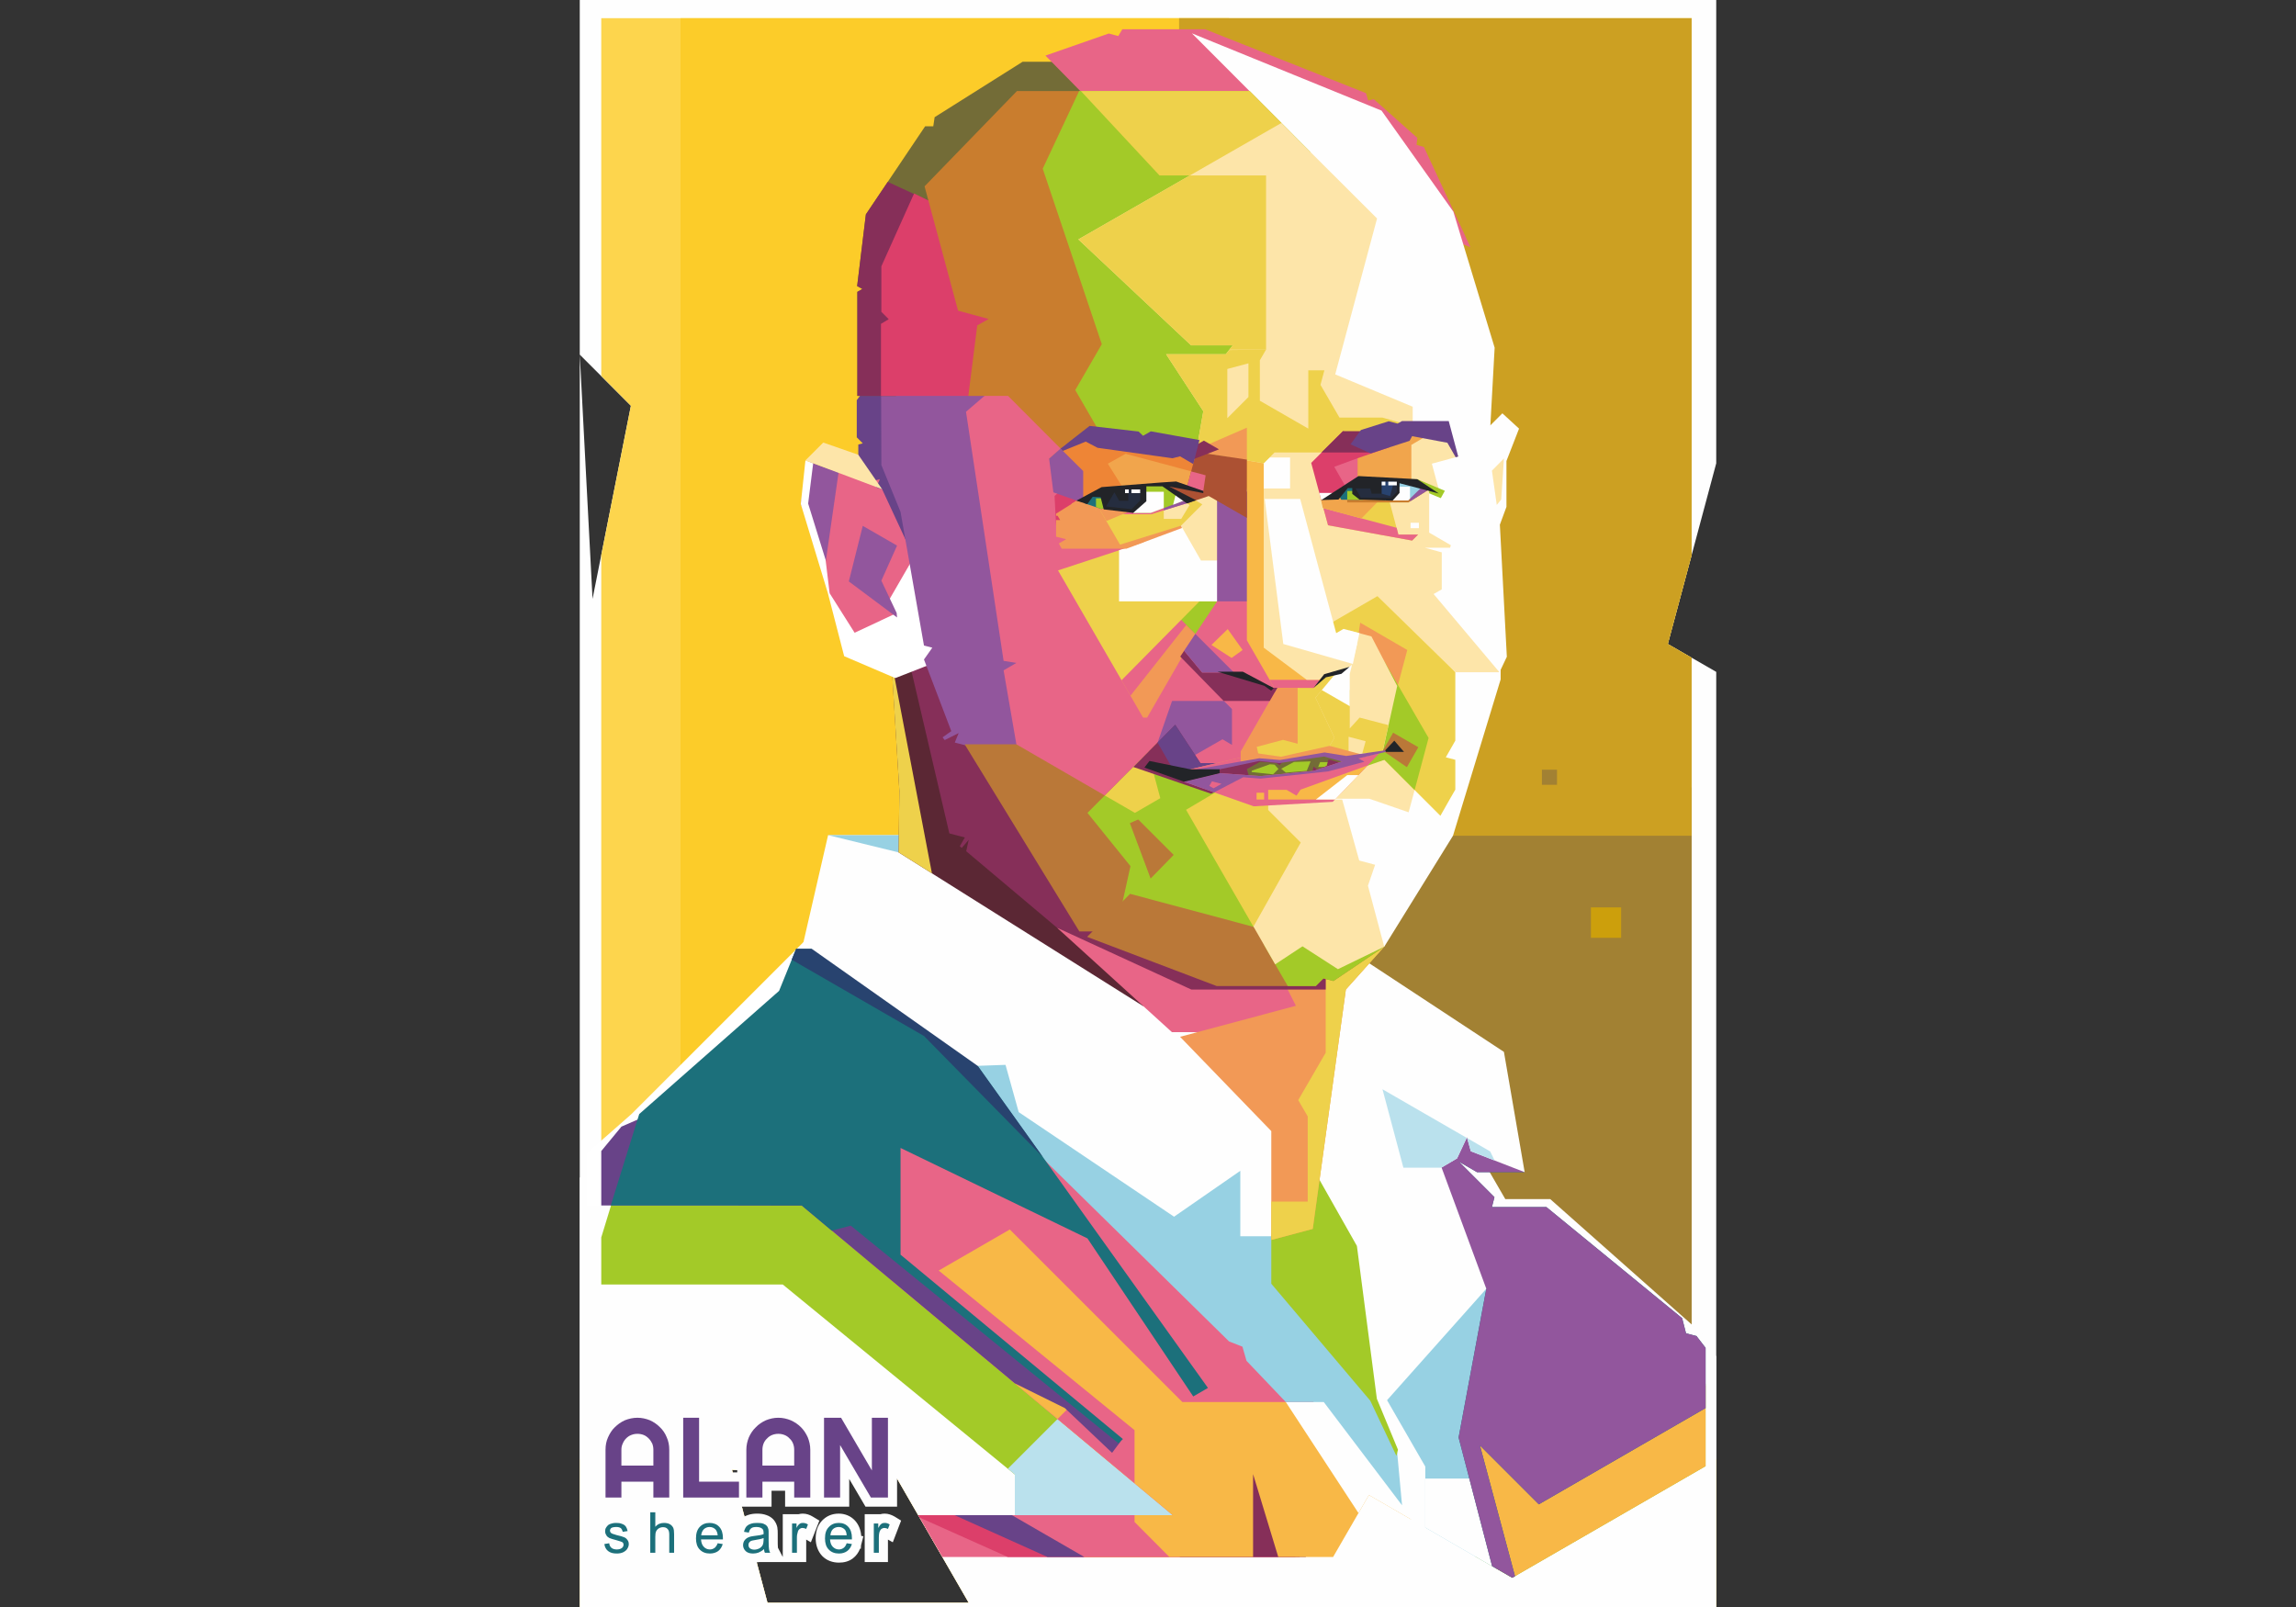 <?xml version="1.0" encoding="utf-8"?>
<svg id="master-artboard" viewBox="0 0 11853 8297" xmlns="http://www.w3.org/2000/svg" width="11853px" height="8297px" version="1.0" style="shape-rendering:geometricPrecision; text-rendering:geometricPrecision; image-rendering:optimizeQuality; fill-rule:evenodd; clip-rule:evenodd">
 
 <rect x="0" y="0" width="11853" height="8297" fill="#333333" stroke="none"/>
 
 <path d="M 0 0 H 11853 V 8297 H 0 V 0 Z" class="fil0" style="fill: none;" transform="matrix(1, 0, 0, 1, 0, 0)"/><path class="fil1" d="M2993 0l5867 0 0 2392 -250 933 250 144 0 4828 -5867 0 0 -6466 264 264 -198 997 -66 -1261 0 -1831zm786 7589l852 45 370 641 -1039 0 -183 -686z" style="fill: rgb(254, 254, 254);" transform="matrix(1, 0, 0, 1, 0, 0)"/><path class="fil2" d="M8733 94l0 2772 -123 459 123 71 0 4137 127 0 0 764 -5867 0 0 -764 111 0 0 -4667 153 -771 -153 -154 0 -1847 5629 0zm-4954 7495l852 45 370 641 -1039 0 -183 -686z" style="fill: rgb(253, 213, 77);" transform="matrix(1, 0, 0, 1, 0, 0)"/><path d="M 6345 94 L 6345 6926 L 3513 6926 L 3513 94 Z" class="fil3" style="fill: rgb(252, 204, 41);" transform="matrix(1, 0, 0, 1, 0, 0)"/><path d="M 8733 7239 L 4967 7239 L 4967 4065 L 8733 4065 Z" class="fil4" style="fill: rgb(162, 129, 51);" transform="matrix(1, 0, 0, 1, 0, 0)"/><path d="M 8733 94 L 8733 2866 L 8610 3325 L 8733 3396 L 8733 4315 L 6087 4315 L 6087 94 Z" class="fil5" style="fill: rgb(204, 160, 34);" transform="matrix(1, 0, 0, 1, 0, 0)"/><path class="fil1" d="M8860 7002l0 1295 -5867 0 0 -2215 126 -157 4864 389 877 688zm-5081 587l852 45 370 641 -1039 0 -183 -686z" style="fill: rgb(254, 254, 254);" transform="matrix(1, 0, 0, 1, 0, 0)"/><path d="M 3243 5934 L 4398 6027 L 6229 7882 L 5239 7832 L 5239 7613 L 4041 6632 L 3104 6632 L 3104 6389 Z" class="fil6" style="fill: rgb(163, 202, 40);" transform="matrix(1, 0, 0, 1, 0, 0)"/><path d="M 5617 7263 L 6120 7772 L 6178 7879 L 5239 7832 L 5239 7613 L 5203 7583 L 5531 7255 Z" class="fil7" style="fill: rgb(186, 225, 237);" transform="matrix(1, 0, 0, 1, 0, 0)"/><path d="M 3029 5955 L 3260 5752 L 4299 4713 L 4543 4853 L 3977 6224 L 3029 6224 Z" class="fil8" style="fill: white;" transform="matrix(1, 0, 0, 1, 0, 0)"/><path d="M 7639 5963 L 7771 6191 L 8003 6191 L 8805 6902 L 8805 7270 L 7327 6019 Z" class="fil1" style="fill: rgb(254, 254, 254);" transform="matrix(1, 0, 0, 1, 0, 0)"/><path d="M 7617 8037 L 7617 7038 L 8805 7144 L 8805 7570 L 7807 8146 Z" class="fil6" style="fill: rgb(163, 202, 40);" transform="matrix(1, 0, 0, 1, 0, 0)"/><path d="M 6459 7282 L 6710 8039 L 4865 8039 L 4740 7823 L 6054 7823 L 5406 7282 Z" class="fil9" style="fill: rgb(232, 101, 135);" transform="matrix(1, 0, 0, 1, 0, 0)"/><path d="M 5203 8039 L 4747 7835 L 4740 7823 L 6054 7823 L 6691 8039 Z" class="fil10" style="fill: rgb(220, 63, 106);" transform="matrix(1, 0, 0, 1, 0, 0)"/><path d="M 6459 7400 L 6742 8039 L 6090 8039 Z" class="fil11" style="fill: rgb(134, 47, 89);" transform="matrix(1, 0, 0, 1, 0, 0)"/><path d="M 6599 8039 L 6469 7611 L 6469 8039 L 5597 8039 L 5548 8010 L 5405 7823 L 6054 7823 L 4607 6615 L 5321 6209 L 6841 6730 L 7285 7845 L 7067 7719 L 6882 8039 Z" class="fil12" style="fill: rgb(248, 184, 71);" transform="matrix(1, 0, 0, 1, 0, 0)"/><path d="M 8805 7570 L 7807 8146 L 7694 8081 L 7501 7361 L 8805 7154 Z" class="fil12" style="fill: rgb(248, 184, 71);" transform="matrix(1, 0, 0, 1, 0, 0)"/><path d="M 7035 7056 L 6638 7239 L 7013 7812 L 7067 7719 L 7390 7906 L 7423 7460 Z" class="fil1" style="fill: rgb(254, 254, 254);" transform="matrix(1, 0, 0, 1, 0, 0)"/><path d="M 7358 7887 L 7358 7572 L 7070 7072 L 7732 6439 L 8117 7004 L 7585 7444 L 7721 8097 Z" class="fil13" style="fill: rgb(151, 209, 227);" transform="matrix(1, 0, 0, 1, 0, 0)"/><path d="M 7358 7887 L 7358 7634 L 7625 7634 L 7721 8097 Z" class="fil1" style="fill: rgb(254, 254, 254);" transform="matrix(1, 0, 0, 1, 0, 0)"/><path class="fil9" d="M6782 7239l-678 0 -891 -891 -367 212 1011 824 0 274 -1718 -1434 -327 0 0 -31 431 -757 1541 171 998 1632zm-925 584l0 35 180 181 -512 0 -374 -216 706 0z" style="fill: rgb(232, 101, 135);" transform="matrix(1, 0, 0, 1, 0, 0)"/><path d="M 5531 7255 L 5087 7015 L 5460 7326 Z" class="fil12" style="fill: rgb(248, 184, 71);" transform="matrix(1, 0, 0, 1, 0, 0)"/><path d="M 7871 6052 L 7625 6052 L 7532 5998 L 7715 6181 L 7702 6232 L 7983 6232 L 8684 6806 L 8704 6884 L 8758 6898 L 8805 6959 L 8805 7270 L 7944 7767 L 7640 7463 L 7821 8138 L 7807 8146 L 7703 8086 L 7530 7422 L 7673 6654 L 7288 5983 L 7573 5872 Z" class="fil14" style="fill: rgb(28, 112, 123);" transform="matrix(1, 0, 0, 1, 0, 0)"/><path d="M 7871 6052 L 7625 6052 L 7532 5998 L 7715 6181 L 7702 6232 L 7983 6232 L 8684 6806 L 8704 6884 L 8758 6898 L 8805 6959 L 8805 7270 L 7944 7767 L 7640 7463 L 7821 8138 L 7807 8146 L 7703 8086 L 7530 7422 L 7673 6654 L 7288 5983 L 7573 5872 Z" class="fil15" style="fill: rgb(146, 86, 157);" transform="matrix(1, 0, 0, 1, 0, 0)"/><path d="M 7027 4946 L 7764 5431 L 7871 6052 L 7593 5944 L 7573 5872 L 7522 5981 L 7442 6028 L 7673 6654 L 7127 7267 L 6464 5738 Z" class="fil1" style="fill: rgb(254, 254, 254);" transform="matrix(1, 0, 0, 1, 0, 0)"/><path class="fil7" d="M7716 5992l-123 -48 -19 -68 119 69 23 47zm-144 -117l-50 106 -80 47 0 1 -197 0 -108 -405 435 251z" style="fill: rgb(186, 225, 237);" transform="matrix(1, 0, 0, 1, 0, 0)"/><path d="M 5222 5822 L 6345 6926 L 6414 6953 L 6435 7026 L 6638 7239 L 6834 7239 L 7238 7772 L 7213 7501 L 6789 6623 L 6582 5744 L 5099 5216 L 4779 5478 Z" class="fil13" style="fill: rgb(151, 209, 227);" transform="matrix(1, 0, 0, 1, 0, 0)"/><path class="fil16" d="M3341 5759l-133 58 -104 126 0 281 1035 0 1099 918 259 128 244 231 45 -60 -1522 -1252 -923 -430zm1587 2064l480 216 190 0 -374 -216 -296 0z" style="fill: rgb(104, 67, 136);" transform="matrix(1, 0, 0, 1, 0, 0)"/><path d="M 4283 4899 L 4110 4899 L 4022 5116 L 3300 5752 L 3153 6224 L 4139 6224 L 4294 6354 L 4392 6328 L 5774 7452 L 5797 7430 L 4649 6478 L 4649 5927 L 5614 6394 L 6160 7210 L 6236 7166 L 5047 5503 L 4967 5109 Z" class="fil14" style="fill: rgb(28, 112, 123);" transform="matrix(1, 0, 0, 1, 0, 0)"/><path d="M 4283 4899 L 4110 4899 L 4087 4955 L 4770 5349 L 5384 5974 L 5047 5503 L 4967 5109 Z" class="fil17" style="fill: rgb(40, 67, 111);" transform="matrix(1, 0, 0, 1, 0, 0)"/><path d="M 6751 5984 L 7005 6433 L 7108 7222 L 7217 7485 L 7209 7517 L 7074 7232 L 6563 6628 L 6563 6262 Z" class="fil6" style="fill: rgb(163, 202, 40);" transform="matrix(1, 0, 0, 1, 0, 0)"/><path d="M 4723 4312 L 4275 4312 L 4147 4868 L 5047 5503 L 5191 5498 L 5259 5742 L 6061 6282 L 6403 6045 L 6403 6383 L 6563 6383 L 6725 5640 Z" class="fil1" style="fill: rgb(254, 254, 254);" transform="matrix(1, 0, 0, 1, 0, 0)"/><path d="M 4671 4312 L 4275 4312 L 4639 4401 Z" class="fil13" style="fill: rgb(151, 209, 227);" transform="matrix(1, 0, 0, 1, 0, 0)"/><path d="M 4597 3332 L 4643 4084 L 4639 4401 L 5902 5195 L 5861 4692 L 4813 3344 Z" class="fil18" style="fill: rgb(91, 39, 52);" transform="matrix(1, 0, 0, 1, 0, 0)"/><path d="M 4601 3407 L 4643 4084 L 4639 4401 L 4811 4509 L 4601 3407 Z" class="fil19" style="fill: rgb(238, 209, 75);" transform="matrix(1, 0, 0, 1, 0, 0)"/><path d="M 6762 4812 L 5457 4790 L 6050 5329 L 6762 5329 Z" class="fil9" style="fill: rgb(232, 101, 135);" transform="matrix(1, 0, 0, 1, 0, 0)"/><path d="M 7146 4888 L 6948 5109 L 6777 6345 L 6563 6402 L 6563 5840 L 6092 5353 L 6690 5193 L 6574 4963 Z" class="fil20" style="fill: rgb(242, 153, 86);" transform="matrix(1, 0, 0, 1, 0, 0)"/><path d="M 7146 4888 L 6948 5109 L 6777 6345 L 6563 6402 L 6563 6204 L 6751 6204 L 6751 5764 L 6702 5680 L 6844 5435 L 6844 4928 Z" class="fil19" style="fill: rgb(238, 209, 75);" transform="matrix(1, 0, 0, 1, 0, 0)"/><path d="M 6844 5109 L 6150 5109 L 5457 4790 L 5613 4587 L 6952 4850 L 6844 4850 Z" class="fil11" style="fill: rgb(134, 47, 89);" transform="matrix(1, 0, 0, 1, 0, 0)"/><path d="M 4691 3403 L 4901 4303 L 4981 4324 L 4955 4369 L 4965 4378 L 5001 4336 L 4988 4395 L 5457 4790 L 5669 4858 L 6068 4404 L 4878 3401 Z" class="fil11" style="fill: rgb(134, 47, 89);" transform="matrix(1, 0, 0, 1, 0, 0)"/><path d="M 4577 2466 L 4288 2384 L 4227 2845 L 4280 3065 L 4392 3321 L 4816 3182 L 4742 2515 Z" class="fil9" style="fill: rgb(232, 101, 135);" transform="matrix(1, 0, 0, 1, 0, 0)"/><path d="M 4178 2384 L 4329 2440 L 4263 2898 L 4134 2602 Z" class="fil15" style="fill: rgb(146, 86, 157);" transform="matrix(1, 0, 0, 1, 0, 0)"/><path d="M 4743 2933 L 4554 2526 L 4524 2517 L 4542 2474 L 4511 2482 L 4431 2365 L 4431 2295 L 4454 2289 L 4423 2258 L 4423 2066 L 4463 2012 L 4674 2012 L 4799 2566 Z" class="fil16" style="fill: rgb(104, 67, 136);" transform="matrix(1, 0, 0, 1, 0, 0)"/><path d="M 4878 3401 L 4622 3501 L 4358 3388 L 4274 3063 L 4134 2602 L 4158 2377 L 4198 2392 L 4172 2600 L 4262 2890 L 4283 3063 L 4412 3267 L 4621 3169 L 4585 3106 L 4748 2824 L 4787 2922 L 4809 3122 L 4800 3127 Z" class="fil8" style="fill: white;" transform="matrix(1, 0, 0, 1, 0, 0)"/><path d="M 4548 1829 L 4550 2401 L 4649 2643 L 4770 3333 L 4813 3344 L 4770 3405 L 4911 3775 L 4866 3807 L 4877 3821 L 4949 3785 L 4929 3834 L 5041 3863 L 5458 3862 L 5151 1985 Z" class="fil15" style="fill: rgb(146, 86, 157);" transform="matrix(1, 0, 0, 1, 0, 0)"/><path d="M 5898 4809 L 5572 4809 L 4980 3843 L 5404 3843 L 6067 3742 L 6547 4159 L 6534 4843 Z" class="fil21" style="fill: rgb(186, 120, 56);" transform="matrix(1, 0, 0, 1, 0, 0)"/><path d="M 6296 3941 L 6349 3987 L 6536 4726 L 6534 4843 L 6424 4837 L 5786 4698 L 5836 4472 L 5614 4197 L 5773 4037 L 5729 3905 Z" class="fil6" style="fill: rgb(163, 202, 40);" transform="matrix(1, 0, 0, 1, 0, 0)"/><path d="M 6324 4062 L 6123 4181 L 6505 4844 L 6811 4352 L 6613 4078 Z" class="fil19" style="fill: rgb(238, 209, 75);" transform="matrix(1, 0, 0, 1, 0, 0)"/><path d="M 7146 4888 L 6884 5065 L 6832 5052 L 6793 5091 L 6281 5091 L 5612 4837 L 5834 4615 L 6567 4811 L 6832 4658 Z" class="fil21" style="fill: rgb(186, 120, 56);" transform="matrix(1, 0, 0, 1, 0, 0)"/><path d="M 7146 4888 L 6884 5065 L 6832 5052 L 6793 5091 L 6648 5091 L 6527 4882 L 6541 4804 L 6567 4811 L 6653 4762 L 6900 4708 Z" class="fil6" style="fill: rgb(163, 202, 40);" transform="matrix(1, 0, 0, 1, 0, 0)"/><path d="M 5486 319 L 5279 319 L 4825 605 L 4818 652 L 4776 652 L 4470 1107 L 4425 1477 L 4452 1492 L 4426 1507 L 4426 2044 L 4626 2044 L 5776 543 Z" class="fil22" style="fill: rgb(115, 108, 55);" transform="matrix(1, 0, 0, 1, 0, 0)"/><path d="M 4583 939 L 4470 1107 L 4425 1477 L 4452 1492 L 4426 1507 L 4426 2044 L 4626 2044 L 4736 1900 L 4828 1052 Z" class="fil11" style="fill: rgb(134, 47, 89);" transform="matrix(1, 0, 0, 1, 0, 0)"/><path d="M 4828 1052 L 4719 999 L 4550 1375 L 4550 1610 L 4588 1648 L 4548 1672 L 4548 2044 L 5162 2044 L 5162 2765 L 5253 2765 L 5253 1166 Z" class="fil10" style="fill: rgb(220, 63, 106);" transform="matrix(1, 0, 0, 1, 0, 0)"/><path d="M 7591 1276 L 7351 759 L 7313 748 L 7317 712 L 7092 512 L 7063 519 L 7052 481 L 6221 151 L 5794 151 L 5773 186 L 5724 173 L 5397 287 L 5628 522 Z" class="fil9" style="fill: rgb(232, 101, 135);" transform="matrix(1, 0, 0, 1, 0, 0)"/><path d="M 5944 3950 L 5930 3880 L 5703 4107 L 5859 4197 L 5990 4121 Z" class="fil19" style="fill: rgb(238, 209, 75);" transform="matrix(1, 0, 0, 1, 0, 0)"/><path d="M 5871 3653 L 6058 3977 L 6523 3977 L 6646 3521 L 6066 3324 Z" class="fil15" style="fill: rgb(146, 86, 157);" transform="matrix(1, 0, 0, 1, 0, 0)"/><path d="M 6180 3977 L 6223 3977 L 6546 3890 L 6610 3576 L 6269 3570 L 6360 3661 L 6360 3846 L 6311 3817 L 6126 3923 Z" class="fil9" style="fill: rgb(232, 101, 135);" transform="matrix(1, 0, 0, 1, 0, 0)"/><path d="M 6317 3410 L 6066 3324 L 5891 3619 L 6317 3619 Z" class="fil9" style="fill: rgb(232, 101, 135);" transform="matrix(1, 0, 0, 1, 0, 0)"/><path d="M 6171 3273 L 5976 3834 L 5703 4107 L 5247 3843 L 5181 3461 L 5355 3360 L 6128 3170 Z" class="fil9" style="fill: rgb(232, 101, 135);" transform="matrix(1, 0, 0, 1, 0, 0)"/><path d="M 6171 3273 L 5922 3705 L 5901 3705 L 5746 3436 L 5946 3215 L 6128 3170 Z" class="fil20" style="fill: rgb(242, 153, 86);" transform="matrix(1, 0, 0, 1, 0, 0)"/><path d="M 6547 4089 L 6547 4182 L 6715 4350 L 6471 4784 L 6583 4979 L 6724 4886 L 6907 5004 L 7146 4888 L 7269 4288 L 6868 3960 Z" class="fil23" style="fill: rgb(253, 229, 169);" transform="matrix(1, 0, 0, 1, 0, 0)"/><path d="M 6793 4128 L 6929 4128 L 7017 4443 L 7099 4465 L 7062 4573 L 7146 4888 L 7501 4315 L 7747 3508 L 7747 3391 L 7412 3391 L 6853 3937 Z" class="fil1" style="fill: rgb(254, 254, 254);" transform="matrix(1, 0, 0, 1, 0, 0)"/><path d="M 6802 4101 L 6795 4124 L 7069 4124 L 7272 4194 L 7350 3904 L 7083 3860 Z" class="fil23" style="fill: rgb(253, 229, 169);" transform="matrix(1, 0, 0, 1, 0, 0)"/><path d="M 6594 3551 L 6405 3880 L 6405 3948 L 6755 3948 L 6755 3479 Z" class="fil20" style="fill: rgb(242, 153, 86);" transform="matrix(1, 0, 0, 1, 0, 0)"/><path d="M 6113 3360 L 6093 3390 L 6317 3619 L 6555 3619 L 6615 3515 Z" class="fil11" style="fill: rgb(134, 47, 89);" transform="matrix(1, 0, 0, 1, 0, 0)"/><path d="M 6979 3911 L 6532 3934 L 6501 3915 L 6488 3856 L 6623 3820 L 6699 3840 L 6699 3800 L 6699 3737 L 6699 3442 L 7014 3442 Z" class="fil19" style="fill: rgb(238, 209, 75);" transform="matrix(1, 0, 0, 1, 0, 0)"/><path d="M 7694 2196 L 7756 2134 L 7842 2213 L 7777 2380 L 7777 2617 L 7743 2709 L 7779 3391 L 7741 3471 L 7235 3078 L 7235 2014 Z" class="fil1" style="fill: rgb(254, 254, 254);" transform="matrix(1, 0, 0, 1, 0, 0)"/><path d="M 7513 3471 L 7513 3824 L 7464 3910 L 7513 3923 L 7513 4077 L 7487 4122 L 7436 4212 L 7147 3923 L 6909 3974 L 7022 3549 L 6793 3152 L 7132 2991 Z" class="fil19" style="fill: rgb(238, 209, 75);" transform="matrix(1, 0, 0, 1, 0, 0)"/><path d="M 7006 3323 L 7201 3596 L 7265 3356 L 7022 3215 Z" class="fil20" style="fill: rgb(242, 153, 86);" transform="matrix(1, 0, 0, 1, 0, 0)"/><path d="M 7050 3827 L 7146 3414 L 7375 3810 L 7303 4079 L 7147 3923 L 6997 3975 L 7049 3916 L 7116 3893 Z" class="fil6" style="fill: rgb(163, 202, 40);" transform="matrix(1, 0, 0, 1, 0, 0)"/><path d="M 7263 3961 L 7139 3876 L 7192 3783 L 7322 3858 Z" class="fil21" style="fill: rgb(186, 120, 56);" transform="matrix(1, 0, 0, 1, 0, 0)"/><path d="M 6966 3255 L 7080 3286 L 7213 3542 L 7139 3876 L 6947 3918 L 6864 3851 L 6889 3809 L 6791 3602 L 6903 3469 Z" class="fil23" style="fill: rgb(253, 229, 169);" transform="matrix(1, 0, 0, 1, 0, 0)"/><path d="M 7137 3881 L 7072 3890 L 6913 3890 L 6864 3851 L 6889 3809 L 6791 3602 L 6855 3526 L 6968 3563 L 6968 3761 L 7019 3705 L 7168 3744 Z" class="fil19" style="fill: rgb(238, 209, 75);" transform="matrix(1, 0, 0, 1, 0, 0)"/><path d="M 6824 3563 L 6903 3469 L 6934 3365 L 7006 3323 L 6968 3480 L 6968 3646 Z" class="fil1" style="fill: rgb(254, 254, 254);" transform="matrix(1, 0, 0, 1, 0, 0)"/><path d="M 7030 3900 L 7009 3905 L 6962 3895 L 6962 3804 L 7050 3827 Z" class="fil23" style="fill: rgb(253, 229, 169);" transform="matrix(1, 0, 0, 1, 0, 0)"/><path d="M 6280 3940 L 6197 3940 L 6067 3742 L 5851 3960 L 6252 4098 L 6286 4082 Z" class="fil11" style="fill: rgb(134, 47, 89);" transform="matrix(1, 0, 0, 1, 0, 0)"/><path d="M 6280 3940 L 6197 3940 L 6067 3742 L 5976 3834 L 6058 3977 L 6282 3977 Z" class="fil16" style="fill: rgb(104, 67, 136);" transform="matrix(1, 0, 0, 1, 0, 0)"/><path d="M 7481 2253 L 7528 2357 L 7392 2394 L 7433 2547 L 7211 2487 L 7211 2196 Z" class="fil23" style="fill: rgb(253, 229, 169);" transform="matrix(1, 0, 0, 1, 0, 0)"/><path d="M 7296 2513 L 7316 2474 L 7459 2534 L 7438 2572 Z" class="fil6" style="fill: rgb(163, 202, 40);" transform="matrix(1, 0, 0, 1, 0, 0)"/><path d="M 6265 3961 L 6265 4006 L 6509 4039 L 6948 3979 L 6948 3903 L 6825 3888 L 6603 3923 L 6495 3906 Z" class="fil22" style="fill: rgb(115, 108, 55);" transform="matrix(1, 0, 0, 1, 0, 0)"/><path class="fil6" d="M6580 3948l-24 -2 -93 33 -2 7 111 12 28 -28 -20 -22zm288 -13l-53 0 -10 25 63 0 0 -25zm-188 -1l-66 35 24 20 108 -9 20 -49 -86 3z" style="fill: rgb(163, 202, 40);" transform="matrix(1, 0, 0, 1, 0, 0)"/><path class="fil11" d="M6265 3961l0 45 189 26 -17 -61 68 -38 82 6 19 11 18 -20 -3 -10 -18 3 -108 -17 -230 55zm509 27l152 -49 -68 -18 -9 33 -47 20 -21 -16 -7 30z" style="fill: rgb(134, 47, 89);" transform="matrix(1, 0, 0, 1, 0, 0)"/><path d="M 6145 3972 L 6495 3890 L 6613 3907 L 6864 3851 L 7028 3895 L 6947 3918 L 6838 3896 L 6612 3929 L 6501 3920 L 6213 3978 Z" class="fil20" style="fill: rgb(242, 153, 86);" transform="matrix(1, 0, 0, 1, 0, 0)"/><path d="M 6145 3972 L 6405 3911 L 6405 3940 L 6213 3978 Z" class="fil9" style="fill: rgb(232, 101, 135);" transform="matrix(1, 0, 0, 1, 0, 0)"/><path d="M 6112 4036 L 6472 4163 L 6880 4140 L 7120 3890 L 6927 3932 L 6783 3980 L 6507 4007 L 6296 3992 Z" class="fil9" style="fill: rgb(232, 101, 135);" transform="matrix(1, 0, 0, 1, 0, 0)"/><path class="fil12" d="M6892 4128l168 -176 -346 125 -21 31 -51 -30 -95 0 0 50 345 0zm-405 -35l39 0 0 35 -39 0 0 -35z" style="fill: rgb(248, 184, 71);" transform="matrix(1, 0, 0, 1, 0, 0)"/><path d="M 6892 4128 L 7013 4002 L 6955 4002 L 6793 4128 Z" class="fil1" style="fill: rgb(254, 254, 254);" transform="matrix(1, 0, 0, 1, 0, 0)"/><path class="fil15" d="M6112 4036l156 55 150 -78 89 7 349 -37 188 -50 -34 -19 -83 18 -144 48 -276 27 -211 -15 -184 44zm131 22l22 12 41 -23 -49 -13 -14 24z" style="fill: rgb(146, 86, 157);" transform="matrix(1, 0, 0, 1, 0, 0)"/><path d="M 5817 3056 L 5746 3436 L 5836 3592 L 6124 3227 L 6228 3331 L 6387 3056 Z" class="fil9" style="fill: rgb(232, 101, 135);" transform="matrix(1, 0, 0, 1, 0, 0)"/><path d="M 6369 3056 L 6151 3056 L 6026 3128 L 6192 3294 Z" class="fil6" style="fill: rgb(163, 202, 40);" transform="matrix(1, 0, 0, 1, 0, 0)"/><path d="M 6176 3972 L 6501 3915 L 6608 3924 L 6838 3885 L 6950 3903 L 7151 3874 L 7155 3882 L 6936 3934 L 6835 3906 L 6605 3940 L 6501 3929 L 6296 3972 L 6213 3989 Z" class="fil15" style="fill: rgb(146, 86, 157);" transform="matrix(1, 0, 0, 1, 0, 0)"/><path d="M 5151 1985 L 4987 2126 L 5181 3412 L 5790 3512 L 6008 2679 L 5227 1989 Z" class="fil9" style="fill: rgb(232, 101, 135);" transform="matrix(1, 0, 0, 1, 0, 0)"/><path d="M 6824 3244 L 7111 3078 L 7513 3471 L 7741 3471 L 7401 3067 L 7443 3043 L 7443 2852 L 7356 2828 L 7486 2828 L 7490 2815 L 7378 2750 L 7378 2520 L 7028 2520 L 6797 2494 L 6616 2608 Z" class="fil23" style="fill: rgb(253, 229, 169);" transform="matrix(1, 0, 0, 1, 0, 0)"/><path d="M 6055 2415 L 5903 2800 L 5462 2945 L 5790 3512 L 6192 3105 L 6437 3105 L 6437 2415 Z" class="fil19" style="fill: rgb(238, 209, 75);" transform="matrix(1, 0, 0, 1, 0, 0)"/><path d="M 6055 2415 L 5903 2800 L 5777 2841 L 5777 3105 L 6192 3105 L 6437 3105 L 6437 2415 Z" class="fil1" style="fill: rgb(254, 254, 254);" transform="matrix(1, 0, 0, 1, 0, 0)"/><path d="M 6027 2487 L 5992 2575 L 6097 2714 L 6200 2894 L 6403 2894 L 6403 2487 Z" class="fil23" style="fill: rgb(253, 229, 169);" transform="matrix(1, 0, 0, 1, 0, 0)"/><path d="M 7153 2514 L 6813 2553 L 6856 2712 L 7290 2791 L 7321 2760 L 7219 2760 Z" class="fil19" style="fill: rgb(238, 209, 75);" transform="matrix(1, 0, 0, 1, 0, 0)"/><path d="M 6832 2624 L 6856 2712 L 7290 2791 L 7321 2760 L 7219 2760 L 7210 2725 Z" class="fil9" style="fill: rgb(232, 101, 135);" transform="matrix(1, 0, 0, 1, 0, 0)"/><path d="M 6486 2553 L 6283 2491 L 6283 3248 L 6524 3248 Z" class="fil15" style="fill: rgb(146, 86, 157);" transform="matrix(1, 0, 0, 1, 0, 0)"/><path d="M 6283 3105 L 6113 3360 L 6206 3472 L 6363 3472 L 6576 3553 L 6597 3111 L 6593 3105 Z" class="fil9" style="fill: rgb(232, 101, 135);" transform="matrix(1, 0, 0, 1, 0, 0)"/><path d="M 6171 3273 L 6113 3360 L 6206 3472 L 6363 3472 L 6374 3476 Z" class="fil15" style="fill: rgb(146, 86, 157);" transform="matrix(1, 0, 0, 1, 0, 0)"/><path d="M 6358 3397 L 6415 3356 L 6338 3248 L 6254 3330 Z" class="fil12" style="fill: rgb(248, 184, 71);" transform="matrix(1, 0, 0, 1, 0, 0)"/><path d="M 6437 2543 L 6437 3306 L 6578 3551 L 6781 3552 L 6843 3487 L 6562 2286 L 6407 2286 Z" class="fil12" style="fill: rgb(248, 184, 71);" transform="matrix(1, 0, 0, 1, 0, 0)"/><path d="M 6554 3510 L 6578 3551 L 6781 3552 L 6809 3523 L 6809 3510 Z" class="fil9" style="fill: rgb(232, 101, 135);" transform="matrix(1, 0, 0, 1, 0, 0)"/><path d="M 6524 2392 L 6524 3344 L 6746 3510 L 6809 3510 L 6843 3487 L 6967 3443 L 6984 3428 L 6801 3275 L 6712 2576 L 6996 2576 L 6878 2281 L 6487 2288 Z" class="fil23" style="fill: rgb(253, 229, 169);" transform="matrix(1, 0, 0, 1, 0, 0)"/><path d="M 6524 2392 L 6524 2522 L 6660 2522 L 6660 2362 L 6514 2362 Z" class="fil1" style="fill: rgb(254, 254, 254);" transform="matrix(1, 0, 0, 1, 0, 0)"/><path d="M 4999 2044 L 5045 1680 L 5104 1647 L 4946 1604 L 4773 962 L 5250 470 L 5660 470 L 6067 1980 L 5633 2400 L 5477 2377 L 5487 2328 L 5204 2044 Z" class="fil24" style="fill: rgb(201, 125, 46);" transform="matrix(1, 0, 0, 1, 0, 0)"/><path d="M 6615 635 L 6153 172 L 7132 571 L 7503 1093 L 7716 1795 L 7694 2196 L 6994 2196 L 6682 1803 Z" class="fil1" style="fill: rgb(254, 254, 254);" transform="matrix(1, 0, 0, 1, 0, 0)"/><path d="M 5708 2285 L 5551 2014 L 5688 1777 L 5383 871 L 5571 470 L 6451 470 L 6765 785 L 6300 2431 Z" class="fil6" style="fill: rgb(163, 202, 40);" transform="matrix(1, 0, 0, 1, 0, 0)"/><path d="M 5580 470 L 6451 470 L 6676 696 L 6676 906 L 5986 906 Z" class="fil19" style="fill: rgb(238, 209, 75);" transform="matrix(1, 0, 0, 1, 0, 0)"/><path d="M 6900 2336 L 6580 2336 L 6524 2392 L 6257 2346 L 6173 2346 L 6212 2123 L 6020 1829 L 6328 1829 L 6364 1783 L 6149 1783 L 5567 1236 L 6615 635 L 7109 1128 L 6893 1933 L 7293 2100 L 7293 2222 Z" class="fil23" style="fill: rgb(253, 229, 169);" transform="matrix(1, 0, 0, 1, 0, 0)"/><path d="M 6346 1805 L 6364 1783 L 6149 1783 L 5567 1236 L 6142 906 L 6536 906 L 6536 1805 Z" class="fil19" style="fill: rgb(238, 209, 75);" transform="matrix(1, 0, 0, 1, 0, 0)"/><path d="M 6900 2336 L 6580 2336 L 6524 2392 L 6257 2346 L 6173 2346 L 6212 2123 L 6020 1829 L 6328 1829 L 6346 1807 L 6536 1805 L 6504 1860 L 6504 2069 L 6754 2213 L 6754 1912 L 6837 1912 L 6817 1987 L 6915 2156 L 7136 2156 L 7226 2181 L 7226 2242 Z" class="fil19" style="fill: rgb(238, 209, 75);" transform="matrix(1, 0, 0, 1, 0, 0)"/><path d="M 6437 2377 L 6257 2346 L 6236 2346 L 6200 2311 L 6437 2208 Z" class="fil20" style="fill: rgb(242, 153, 86);" transform="matrix(1, 0, 0, 1, 0, 0)"/><path d="M 6529 2576 L 6625 3325 L 6984 3428 L 7018 3269 L 6936 3247 L 6898 3269 L 6712 2576 Z" class="fil1" style="fill: rgb(254, 254, 254);" transform="matrix(1, 0, 0, 1, 0, 0)"/><path d="M 5564 2544 L 5487 2520 L 5444 2561 L 5452 2711 L 5620 2755 Z" class="fil10" style="fill: rgb(220, 63, 106);" transform="matrix(1, 0, 0, 1, 0, 0)"/><path d="M 5559 2585 L 6090 2699 L 6102 2726 L 5815 2833 L 5481 2833 L 5466 2806 L 5504 2784 L 5452 2771 L 5452 2685 L 5473 2685 L 5460 2663 L 5452 2663 L 5452 2652 Z" class="fil20" style="fill: rgb(242, 153, 86);" transform="matrix(1, 0, 0, 1, 0, 0)"/><path d="M 5748 2568 L 5584 2571 L 5532 2600 L 5567 2730 L 5782 2812 Z" class="fil20" style="fill: rgb(242, 153, 86);" transform="matrix(1, 0, 0, 1, 0, 0)"/><path d="M 7132 2571 L 7028 2677 L 6829 2623 L 6816 2564 L 6948 2532 Z" class="fil25" style="fill: rgb(241, 165, 76);" transform="matrix(1, 0, 0, 1, 0, 0)"/><path d="M 5628 2232 L 5501 2295 L 5416 2368 L 5557 2585 L 6177 2532 L 6177 2347 Z" class="fil26" style="fill: rgb(238, 133, 54);" transform="matrix(1, 0, 0, 1, 0, 0)"/><path d="M 6137 2563 L 6207 2604 L 6097 2714 L 5782 2812 L 5680 2636 L 5657 2636 L 5657 2566 Z" class="fil19" style="fill: rgb(238, 209, 75);" transform="matrix(1, 0, 0, 1, 0, 0)"/><path d="M 5712 2690 L 5680 2636 L 5657 2636 L 5657 2585 L 5748 2568 L 5857 2629 Z" class="fil20" style="fill: rgb(242, 153, 86);" transform="matrix(1, 0, 0, 1, 0, 0)"/><path d="M 6097 2578 L 6008 2581 L 6008 2679 L 6098 2679 L 6141 2608 Z" class="fil23" style="fill: rgb(253, 229, 169);" transform="matrix(1, 0, 0, 1, 0, 0)"/><path d="M 6177 2526 L 6177 2441 L 5811 2343 L 5719 2394 L 5808 2536 L 6033 2488 Z" class="fil25" style="fill: rgb(241, 165, 76);" transform="matrix(1, 0, 0, 1, 0, 0)"/><path d="M 5416 2368 L 5475 2316 L 5592 2432 L 5592 2592 L 5559 2585 L 5559 2585 L 5438 2542 Z" class="fil15" style="fill: rgb(146, 86, 157);" transform="matrix(1, 0, 0, 1, 0, 0)"/><path d="M 7261 2210 L 7373 2246 L 7286 2297 L 7286 2501 L 6950 2501 L 6950 2336 Z" class="fil25" style="fill: rgb(241, 165, 76);" transform="matrix(1, 0, 0, 1, 0, 0)"/><path d="M 6176 2334 L 6130 2506 L 6028 2500 L 6008 2556 L 6139 2595 L 6240 2561 L 6437 2674 L 6437 2373 Z" class="fil27" style="fill: rgb(172, 81, 51);" transform="matrix(1, 0, 0, 1, 0, 0)"/><path d="M 6149 2434 L 6130 2506 L 6092 2504 L 6212 2535 L 6224 2454 Z" class="fil9" style="fill: rgb(232, 101, 135);" transform="matrix(1, 0, 0, 1, 0, 0)"/><path d="M 6933 2226 L 7176 2308 L 7008 2366 L 7008 2508 L 6821 2582 L 6769 2390 Z" class="fil10" style="fill: rgb(220, 63, 106);" transform="matrix(1, 0, 0, 1, 0, 0)"/><path d="M 7008 2366 L 7008 2478 L 6957 2528 L 6956 2529 L 6888 2410 Z" class="fil9" style="fill: rgb(232, 101, 135);" transform="matrix(1, 0, 0, 1, 0, 0)"/><path d="M 6878 2560 L 6821 2582 L 6811 2545 L 6878 2545 Z" class="fil1" style="fill: rgb(254, 254, 254);" transform="matrix(1, 0, 0, 1, 0, 0)"/><path d="M 6122 2328 L 6156 2373 L 6293 2320 L 6215 2275 Z" class="fil11" style="fill: rgb(134, 47, 89);" transform="matrix(1, 0, 0, 1, 0, 0)"/><path d="M 7076 2336 L 7055 2226 L 6933 2226 L 6822 2336 Z" class="fil11" style="fill: rgb(134, 47, 89);" transform="matrix(1, 0, 0, 1, 0, 0)"/><path d="M 6145 2593 L 5943 2655 L 5796 2655 L 5857 2629 L 5799 2597 L 6096 2566 Z" class="fil9" style="fill: rgb(232, 101, 135);" transform="matrix(1, 0, 0, 1, 0, 0)"/><path d="M 6145 2593 L 6008 2635 L 6008 2575 L 6096 2566 Z" class="fil15" style="fill: rgb(146, 86, 157);" transform="matrix(1, 0, 0, 1, 0, 0)"/><path d="M 7316 2501 L 7379 2526 L 7271 2594 L 6955 2594 L 6955 2550 Z" class="fil24" style="fill: rgb(201, 125, 46);" transform="matrix(1, 0, 0, 1, 0, 0)"/><path d="M 7348 2513 L 7379 2526 L 7279 2589 L 7279 2513 Z" class="fil15" style="fill: rgb(146, 86, 157);" transform="matrix(1, 0, 0, 1, 0, 0)"/><path d="M 6997 2480 L 7037 2580 L 6924 2580 L 6907 2550 Z" class="fil14" style="fill: rgb(28, 112, 123);" transform="matrix(1, 0, 0, 1, 0, 0)"/><path d="M 7019 2535 L 7037 2580 L 6955 2580 L 6955 2535 Z" class="fil6" style="fill: rgb(163, 202, 40);" transform="matrix(1, 0, 0, 1, 0, 0)"/><path d="M 7223 2482 L 7147 2584 L 7269 2584 L 7340 2515 Z" class="fil13" style="fill: rgb(151, 209, 227);" transform="matrix(1, 0, 0, 1, 0, 0)"/><path d="M 7200 2513 L 7147 2584 L 7269 2584 L 7279 2574 L 7279 2513 Z" class="fil1" style="fill: rgb(254, 254, 254);" transform="matrix(1, 0, 0, 1, 0, 0)"/><path d="M 5709 2563 L 5714 2616 L 5686 2628 L 5600 2599 L 5646 2547 Z" class="fil14" style="fill: rgb(28, 112, 123);" transform="matrix(1, 0, 0, 1, 0, 0)"/><path d="M 5709 2573 L 5714 2616 L 5686 2628 L 5658 2618 L 5658 2573 Z" class="fil6" style="fill: rgb(163, 202, 40);" transform="matrix(1, 0, 0, 1, 0, 0)"/><path d="M 5850 2648 L 5941 2648 L 6121 2581 L 5999 2503 L 5907 2503 Z" class="fil6" style="fill: rgb(163, 202, 40);" transform="matrix(1, 0, 0, 1, 0, 0)"/><path class="fil1" d="M5850 2648l91 0 67 -25 0 -84 -115 0 -43 109zm206 -42l65 -25 -17 -10 -34 -20 -14 55z" style="fill: rgb(254, 254, 254);" transform="matrix(1, 0, 0, 1, 0, 0)"/><path d="M 6981 2520 L 6981 2550 L 7018 2579 L 7189 2585 L 7225 2545 L 7225 2495 L 7428 2548 L 7316 2474 L 7013 2458 L 6821 2582 L 6910 2579 L 6958 2520 Z" class="fil28" style="fill: rgb(34, 36, 40);" transform="matrix(1, 0, 0, 1, 0, 0)"/><path d="M 7211 2487 L 7211 2540 L 7181 2571 L 7025 2569 L 6998 2522 L 7074 2522 L 7081 2549 L 7133 2549 L 7133 2487 L 7135 2487 L 7159 2487 Z" class="fil29" style="fill: rgb(37, 45, 63);" transform="matrix(1, 0, 0, 1, 0, 0)"/><path d="M 7133 2549 L 7133 2487 L 7135 2487 L 7159 2487 L 7196 2487 L 7176 2561 Z" class="fil17" style="fill: rgb(40, 67, 111);" transform="matrix(1, 0, 0, 1, 0, 0)"/><path class="fil1" d="M7133 2487l19 0 0 19 -19 0 0 -19zm34 0l44 0 0 19 -44 0 0 -19z" style="fill: rgb(254, 254, 254);" transform="matrix(1, 0, 0, 1, 0, 0)"/><path d="M 5682 2567 L 5698 2630 L 5850 2648 L 5918 2588 L 5918 2511 L 6001 2511 L 6127 2599 L 6175 2583 L 6036 2512 L 6212 2546 L 6212 2535 L 6072 2486 L 5995 2491 L 5995 2491 L 5687 2515 L 5557 2585 L 5613 2603 L 5641 2565 Z" class="fil28" style="fill: rgb(34, 36, 40);" transform="matrix(1, 0, 0, 1, 0, 0)"/><path d="M 5825 2527 L 5886 2527 L 5886 2584 L 5842 2629 L 5710 2615 L 5753 2542 L 5778 2586 L 5825 2586 Z" class="fil29" style="fill: rgb(37, 45, 63);" transform="matrix(1, 0, 0, 1, 0, 0)"/><path class="fil1" d="M5808 2527l19 0 0 19 -19 0 0 -19zm33 0l45 0 0 19 -45 0 0 -19z" style="fill: rgb(254, 254, 254);" transform="matrix(1, 0, 0, 1, 0, 0)"/><path class="fil28" d="M6576 3553l-160 -85 -131 0 242 73 35 25 14 -13zm349 -74l42 -36 -131 38 -55 71 64 -55 80 -18z" style="fill: rgb(34, 36, 40);" transform="matrix(1, 0, 0, 1, 0, 0)"/><path class="fil28" d="M6112 4036l-204 -73 26 -34 211 43 151 0 0 20 -184 44zm1043 -154l-4 -8 47 -50 50 58 -93 0z" style="fill: rgb(34, 36, 40);" transform="matrix(1, 0, 0, 1, 0, 0)"/><path d="M 6160 2396 L 6192 2272 L 5941 2227 L 5901 2250 L 5878 2228 L 5625 2199 L 5475 2316 L 5487 2328 L 5605 2280 L 5666 2312 L 6053 2366 L 6092 2356 Z" class="fil16" style="fill: rgb(104, 67, 136);" transform="matrix(1, 0, 0, 1, 0, 0)"/><path d="M 7169 2175 L 7026 2220 L 6972 2294 L 7076 2341 L 7277 2276 L 7290 2252 L 7472 2286 L 7515 2361 L 7528 2357 L 7479 2174 L 7238 2174 L 7215 2187 Z" class="fil16" style="fill: rgb(104, 67, 136);" transform="matrix(1, 0, 0, 1, 0, 0)"/><path d="M 6445 1876 L 6445 2050 L 6336 2159 L 6336 1905 Z" class="fil23" style="fill: rgb(253, 229, 169);" transform="matrix(1, 0, 0, 1, 0, 0)"/><path d="M 7282 2699 L 7325 2699 L 7325 2727 L 7282 2727 Z" class="fil1" style="fill: rgb(254, 254, 254);" transform="matrix(1, 0, 0, 1, 0, 0)"/><path d="M 7750 2579 L 7727 2607 L 7702 2430 L 7764 2367 Z" class="fil23" style="fill: rgb(253, 229, 169);" transform="matrix(1, 0, 0, 1, 0, 0)"/><path d="M 4631 3188 L 4382 3002 L 4454 2715 L 4631 2817 L 4550 2998 L 4629 3165 Z" class="fil15" style="fill: rgb(146, 86, 157);" transform="matrix(1, 0, 0, 1, 0, 0)"/><path d="M 4250 2285 L 4158 2377 L 4554 2526 L 4431 2348 Z" class="fil23" style="fill: rgb(253, 229, 169);" transform="matrix(1, 0, 0, 1, 0, 0)"/><path d="M 5833 4250 L 5876 4231 L 6059 4414 L 5940 4536 Z" class="fil21" style="fill: rgb(186, 120, 56);" transform="matrix(1, 0, 0, 1, 0, 0)"/><path d="M 7960 3974 L 8038 3974 L 8038 4052 L 7960 4052 Z" class="fil4" style="fill: rgb(162, 129, 51);" transform="matrix(1, 0, 0, 1, 0, 0)"/><path d="M 8213 4685 L 8369 4685 L 8369 4842 L 8213 4842 Z" class="fil30" style="fill: rgb(204, 159, 12);" transform="matrix(1, 0, 0, 1, 0, 0)"/><path class="fil31" d="M3430 7779l0 36c18,0 34,4 50,12 17,9 30,23 38,41 8,16 10,35 10,53l0 144 -218 0 0 -304 16 0 0 -64 -70 0 0 82 -177 0 0 -294c0,-29 5,-57 16,-83 11,-25 26,-48 46,-67 19,-19 42,-35 67,-45 26,-12 54,-17 83,-17 28,0 56,5 83,17 25,10 47,26 67,45 15,16 28,34 39,53l0 -115 177 0 0 329 149 0 0 -117c0,-29 5,-57 17,-83 11,-25 26,-48 45,-67 19,-19 42,-35 67,-45 26,-12 54,-17 83,-17 29,0 57,5 83,17 25,10 48,26 67,45 16,16 29,34 39,53l0 -115 163 0 84 144 0 -144 177 0 0 506 -163 0 -84 -143 0 143 -331 0 0 -82 -70 0 0 82 -553 0zm-104 -259l0 -35c0,-5 -1,-9 -3,-13 -2,-4 -4,-8 -8,-12 -3,-3 -7,-5 -11,-7 -4,-2 -9,-3 -13,-3 -5,0 -10,1 -14,3 -4,2 -8,4 -11,7 -3,4 -6,8 -8,12 -2,4 -2,8 -2,13l0 35 70 0zm727 0l0 -35c0,-5 -1,-9 -3,-13 -2,-4 -4,-8 -7,-12 -4,-3 -7,-5 -12,-7 -4,-2 -8,-3 -13,-3 -5,0 -9,1 -13,3 -5,2 -8,4 -12,7 -3,4 -5,8 -7,12 -2,4 -3,8 -3,13l0 35 70 0zm-12 519l0 -221 81 0c8,-2 15,-3 22,-3 19,0 36,6 51,15l35 21 -44 112 -24 -14 0 116 -243 0 0 0c-10,2 -20,3 -31,3 -26,0 -51,-7 -70,-24 -19,-18 -29,-41 -29,-67 0,-9 1,-18 4,-26l-7 -1 -8 29 0 17 -5 0c-7,20 -19,37 -36,50 -21,16 -46,22 -72,22 -34,0 -64,-11 -87,-35 -24,-25 -33,-57 -33,-90 0,-34 9,-67 33,-92 22,-24 52,-36 85,-36 33,0 62,12 85,36 20,22 29,50 31,79l8 1 7 -32c4,-16 10,-32 21,-45 11,-15 26,-25 44,-31 16,-6 33,-8 50,-8 17,0 33,2 49,8 14,5 27,13 37,25 9,11 15,24 18,38l0 1c2,11 2,22 2,33l0 34c0,11 0,27 1,37 1,2 1,3 2,4l23 44zm-961 -109c-2,-7 -4,-16 -4,-24 0,-14 4,-28 11,-41 6,-12 15,-22 26,-30 10,-7 20,-12 31,-15 12,-3 24,-5 36,-5 16,0 33,2 48,8 16,7 31,16 41,31 10,13 15,28 18,44l7 47 -5 1c3,9 4,18 4,27 0,18 -5,35 -15,50 -11,16 -25,27 -43,35 -16,7 -33,10 -51,10 -26,0 -53,-6 -74,-22 -21,-17 -33,-40 -37,-65l-9 -48 16 -3zm1366 0l11 2 -12 47 -1 17 -4 0c-8,20 -20,37 -37,50 -21,16 -46,22 -72,22 -33,0 -64,-11 -87,-35 -23,-25 -33,-57 -33,-90 0,-34 9,-67 33,-92 23,-24 52,-36 86,-36 32,0 62,12 84,36 20,22 30,50 32,79zm99 -112c7,-2 14,-3 22,-3 18,0 35,6 51,15l34 21 -43 112 -25 -14 0 116 -120 0 0 -247 81 0z" style="fill: rgb(254, 254, 254);" transform="matrix(1, 0, 0, 1, 0, 0)"/><path class="fil32" d="M3373 7567l0 -82c0,-11 -2,-22 -6,-32 -5,-10 -11,-19 -18,-26 -8,-8 -16,-14 -26,-18 -10,-4 -21,-6 -32,-6 -12,0 -22,2 -32,6 -11,4 -19,10 -27,18 -7,7 -13,16 -17,26 -5,10 -7,21 -7,32l0 82 165 0zm82 165l-82 0 0 -82 -165 0 0 82 -82 0 0 -247c0,-23 4,-44 13,-64 9,-20 20,-38 35,-52 15,-15 32,-27 52,-36 20,-8 42,-13 65,-13 22,0 44,5 64,13 20,9 37,21 52,36 15,14 27,32 35,52 9,20 13,41 13,64l0 247z" style="fill: rgb(104, 67, 136); fill-rule: nonzero;" transform="matrix(1, 0, 0, 1, 0, 0)"/><path d="M 3815 7732 L 3527 7732 L 3527 7320 L 3609 7320 L 3609 7650 L 3815 7650 Z" id="1" class="fil32" style="fill: rgb(104, 67, 136); fill-rule: nonzero;" transform="matrix(1, 0, 0, 1, 0, 0)"/><path id="2" class="fil32" d="M4100 7567l0 -82c0,-11 -2,-22 -6,-32 -4,-10 -10,-19 -18,-26 -7,-8 -16,-14 -26,-18 -10,-4 -21,-6 -32,-6 -11,0 -22,2 -32,6 -10,4 -19,10 -26,18 -8,7 -14,16 -18,26 -4,10 -6,21 -6,32l0 82 164 0zm83 165l-83 0 0 -82 -164 0 0 82 -83 0 0 -247c0,-23 5,-44 13,-64 9,-20 21,-38 36,-52 14,-15 32,-27 52,-36 20,-8 41,-13 64,-13 23,0 44,5 64,13 20,9 38,21 53,36 14,14 26,32 35,52 8,20 13,41 13,64l0 247z" style="fill: rgb(104, 67, 136); fill-rule: nonzero;" transform="matrix(1, 0, 0, 1, 0, 0)"/><path d="M 4584 7732 L 4496 7732 L 4337 7461 L 4337 7732 L 4254 7732 L 4254 7320 L 4342 7320 L 4501 7592 L 4501 7320 L 4584 7320 Z" id="3" class="fil32" style="fill: rgb(104, 67, 136); fill-rule: nonzero;" transform="matrix(1, 0, 0, 1, 0, 0)"/><path class="fil33" d="M3120 7972l25 -4c1,10 5,18 12,24 6,5 16,8 27,8 12,0 21,-3 27,-8 5,-4 8,-10 8,-16 0,-6 -2,-11 -7,-14 -4,-2 -13,-5 -27,-9 -19,-5 -32,-9 -39,-12 -7,-4 -13,-8 -16,-15 -4,-6 -6,-12 -6,-20 0,-7 1,-13 5,-19 3,-5 7,-10 12,-14 4,-3 10,-5 17,-7 6,-2 14,-3 22,-3 12,0 22,1 31,5 9,3 16,8 20,14 4,6 7,13 9,23l-25 4c-2,-8 -5,-14 -10,-19 -6,-4 -13,-6 -23,-6 -12,0 -21,2 -26,5 -5,4 -7,9 -7,14 0,3 1,6 3,9 2,3 5,5 10,7 2,1 10,3 22,7 19,4 31,8 38,11 8,3 13,8 17,14 5,6 7,13 7,22 0,8 -3,16 -8,24 -5,8 -12,13 -22,18 -9,4 -20,6 -32,6 -19,0 -34,-4 -45,-13 -10,-8 -17,-20 -19,-36z" style="fill: rgb(28, 112, 123); fill-rule: nonzero;" transform="matrix(1, 0, 0, 1, 0, 0)"/><path id="1" class="fil33" d="M3357 8017l0 -209 26 0 0 75c12,-14 27,-20 45,-20 11,0 21,2 29,6 9,5 14,11 18,18 4,8 5,20 5,34l0 96 -25 0 0 -95c0,-13 -3,-23 -9,-28 -5,-6 -13,-9 -23,-9 -8,0 -15,2 -22,6 -6,4 -11,9 -14,16 -3,6 -4,16 -4,28l0 82 -26 0z" style="fill: rgb(28, 112, 123); fill-rule: nonzero;" transform="matrix(1, 0, 0, 1, 0, 0)"/><path id="2" class="fil33" d="M3705 7968l26 4c-4,15 -12,27 -23,36 -11,8 -26,13 -43,13 -22,0 -40,-7 -53,-21 -13,-13 -19,-33 -19,-57 0,-26 6,-45 19,-59 13,-14 30,-21 51,-21 20,0 37,6 50,20 13,14 19,33 19,58 0,2 0,4 0,7l-113 0c1,17 6,30 14,38 8,9 19,14 32,14 9,0 17,-3 24,-8 6,-5 12,-13 16,-24zm-85 -41l85 0c-1,-13 -5,-22 -10,-29 -8,-9 -19,-14 -32,-14 -11,0 -21,4 -29,11 -8,8 -13,19 -14,32z" style="fill: rgb(28, 112, 123); fill-rule: nonzero;" transform="matrix(1, 0, 0, 1, 0, 0)"/><path id="3" class="fil33" d="M3944 7998c-9,9 -19,14 -28,18 -8,3 -18,5 -28,5 -17,0 -29,-4 -38,-12 -9,-9 -14,-19 -14,-32 0,-7 2,-14 5,-20 4,-6 8,-11 14,-15 5,-3 11,-6 18,-8 5,-1 13,-3 23,-4 21,-2 36,-5 46,-9 0,-3 0,-5 0,-6 0,-11 -2,-18 -7,-22 -7,-6 -17,-9 -30,-9 -12,0 -21,2 -26,6 -6,4 -11,12 -13,23l-25 -4c2,-10 6,-19 11,-26 5,-6 13,-12 23,-15 10,-4 21,-5 34,-5 13,0 24,1 32,4 8,3 14,7 18,12 4,4 6,10 8,17 1,5 1,12 1,24l0 34c0,24 1,39 2,45 1,7 3,13 6,18l-27 0c-3,-5 -4,-11 -5,-19zm-2 -57c-9,4 -23,7 -42,10 -11,2 -18,3 -23,5 -4,2 -7,5 -10,9 -2,3 -3,7 -3,12 0,6 2,12 7,17 6,4 13,7 23,7 10,0 19,-3 27,-7 7,-4 13,-10 17,-18 2,-5 4,-14 4,-25l0 -10z" style="fill: rgb(28, 112, 123); fill-rule: nonzero;" transform="matrix(1, 0, 0, 1, 0, 0)"/><path id="4" class="fil33" d="M4089 8017l0 -151 23 0 0 23c5,-11 11,-18 16,-21 5,-4 10,-5 16,-5 9,0 18,2 27,8l-9 23c-6,-3 -13,-5 -19,-5 -6,0 -11,2 -15,5 -4,4 -8,8 -9,14 -3,9 -5,19 -5,30l0 79 -25 0z" style="fill: rgb(28, 112, 123); fill-rule: nonzero;" transform="matrix(1, 0, 0, 1, 0, 0)"/><path id="5" class="fil33" d="M4371 7968l27 4c-5,15 -12,27 -24,36 -11,8 -25,13 -43,13 -22,0 -40,-7 -53,-21 -13,-13 -19,-33 -19,-57 0,-26 6,-45 20,-59 13,-14 30,-21 51,-21 20,0 36,6 49,20 13,14 19,33 19,58 0,2 0,4 0,7l-113 0c1,17 6,30 14,38 9,9 19,14 32,14 9,0 17,-3 24,-8 7,-5 12,-13 16,-24zm-84 -41l84 0c-1,-13 -4,-22 -9,-29 -9,-9 -19,-14 -32,-14 -12,0 -22,4 -30,11 -8,8 -12,19 -13,32z" style="fill: rgb(28, 112, 123); fill-rule: nonzero;" transform="matrix(1, 0, 0, 1, 0, 0)"/><path id="6" class="fil33" d="M4511 8017l0 -151 23 0 0 23c6,-11 11,-18 16,-21 5,-4 11,-5 17,-5 9,0 17,2 26,8l-9 23c-6,-3 -12,-5 -18,-5 -6,0 -11,2 -16,5 -4,4 -7,8 -9,14 -3,9 -4,19 -4,30l0 79 -26 0z" style="fill: rgb(28, 112, 123); fill-rule: nonzero;" transform="matrix(1, 0, 0, 1, 0, 0)"/>
</svg>